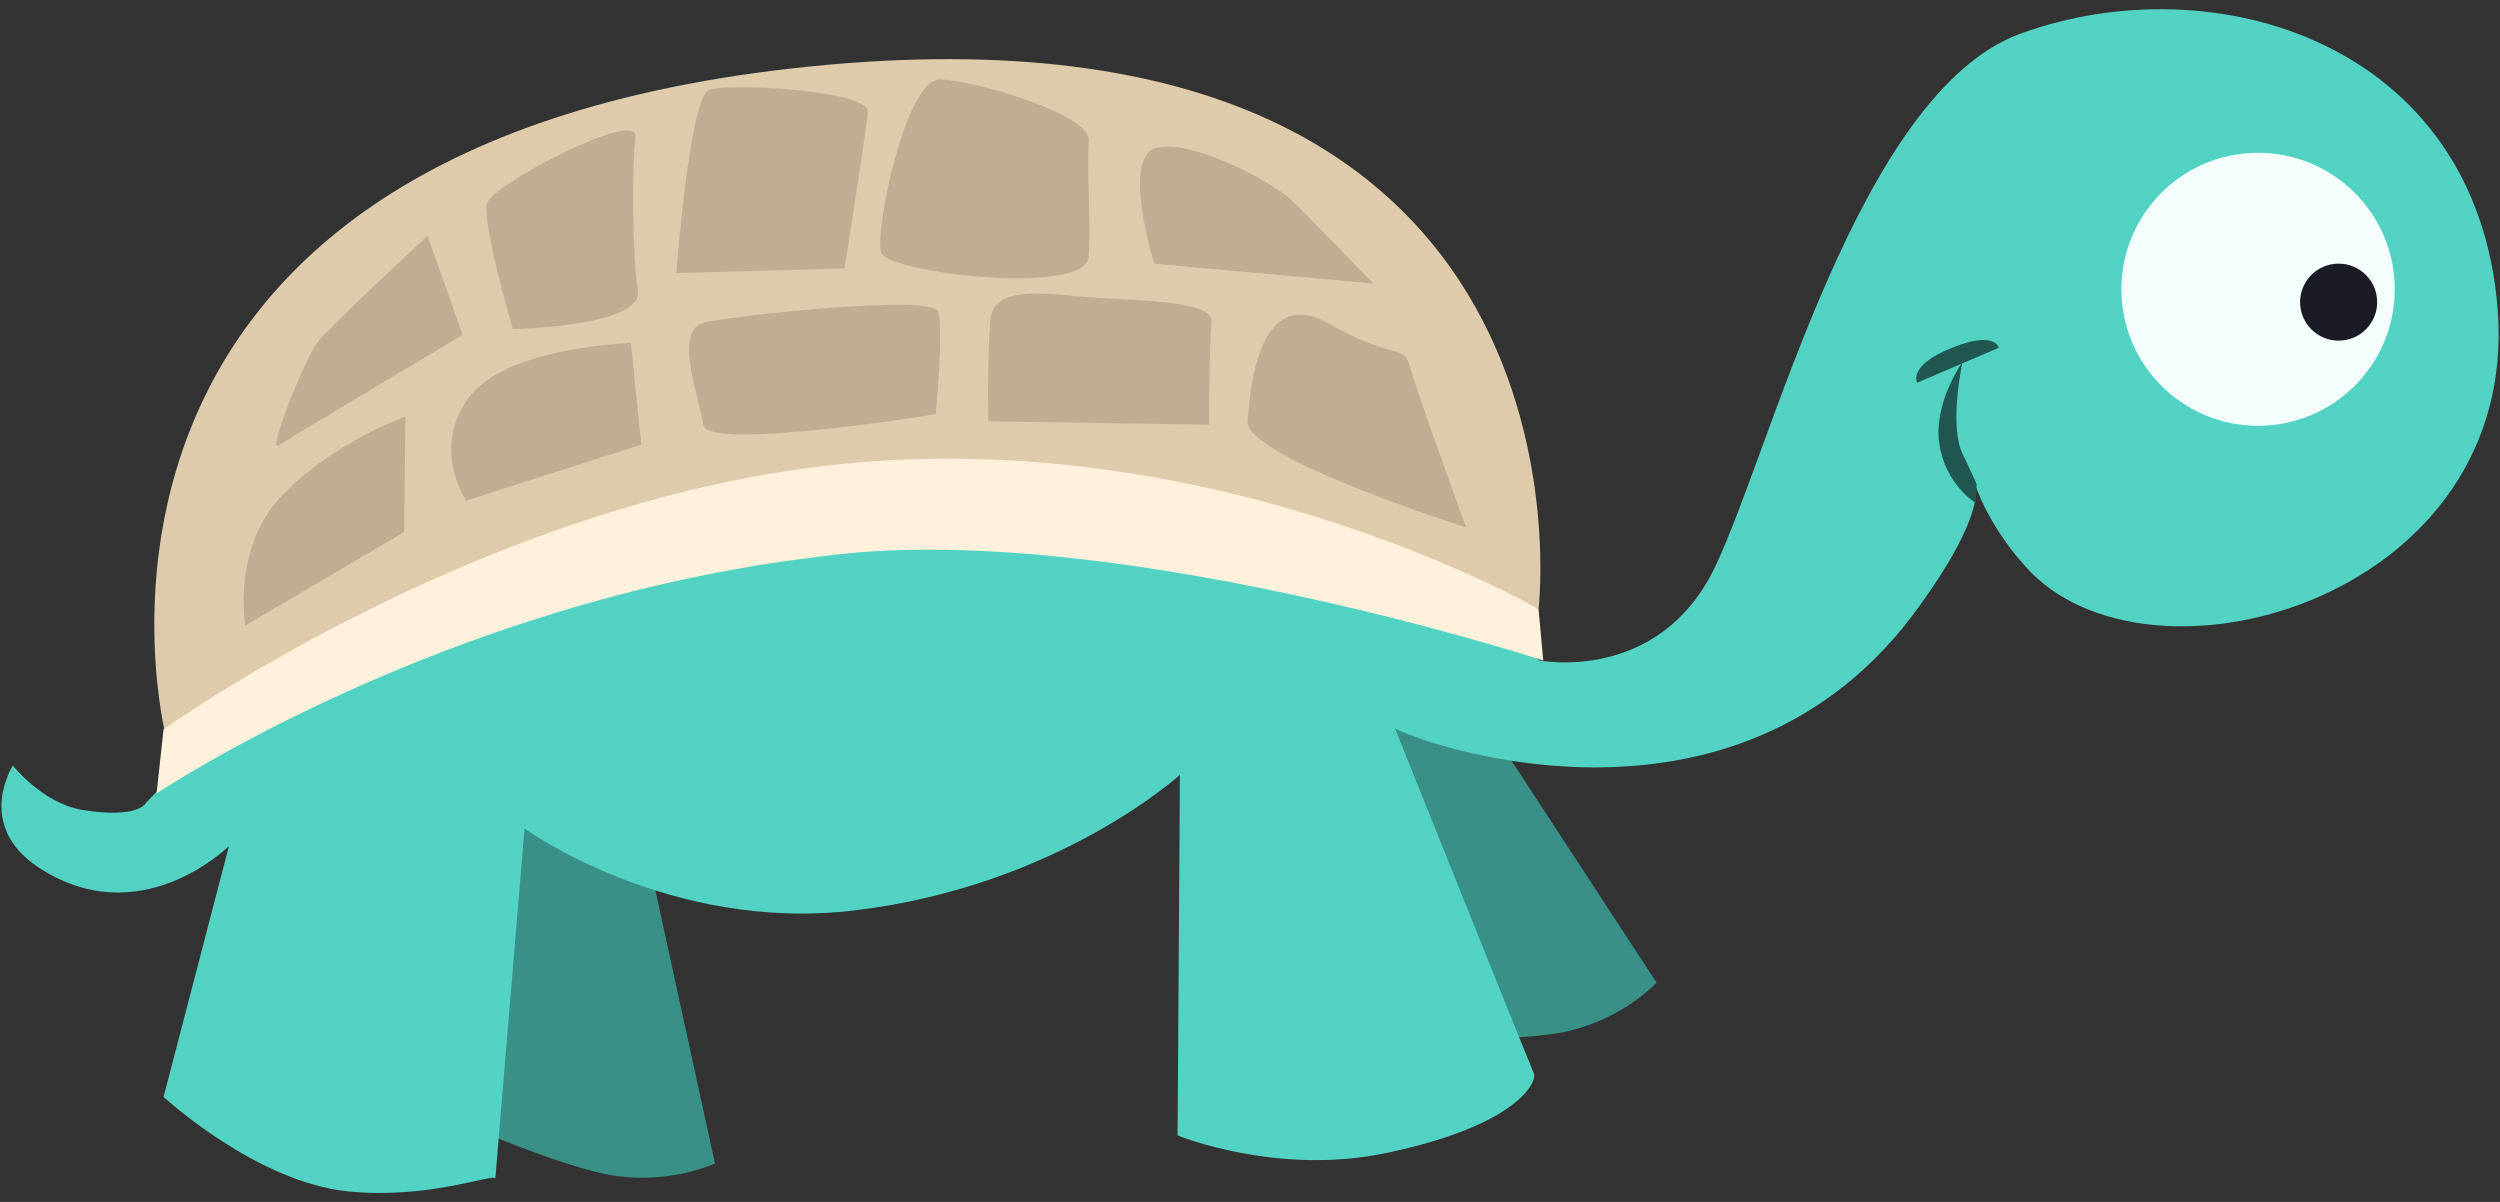 <?xml version="1.0" encoding="UTF-8" standalone="no"?>
<svg width="156px" height="75px" viewBox="0 0 156 75" version="1.1" xmlns="http://www.w3.org/2000/svg" xmlns:xlink="http://www.w3.org/1999/xlink" xmlns:sketch="http://www.bohemiancoding.com/sketch/ns">
    <rect x="0" y="0" width="156" height="75" fill="#333333" stroke="none"/>
    <!-- Generator: Sketch 3.3.2 (12043) - http://www.bohemiancoding.com/sketch -->
    <title>happy-turtle copy</title>
    <desc>Created with Sketch.</desc>
    <defs></defs>
    <g id="Page-1" stroke="none" stroke-width="1" fill="none" fill-rule="evenodd" sketch:type="MSPage">
        <g id="Group" sketch:type="MSLayerGroup" transform="translate(-262, -562)">
            <g id="happy-turtle-copy" transform="translate(262, 562)">
                <g id="Shape_18_1_" transform="translate(83.103, 43.689)" fill="#389086" sketch:type="MSShapeGroup">
                    <g id="Shape_18">
                        <path d="M9.841,1.675 L0,0.218 L2.916,21.044 C2.916,21.044 11.518,21.481 14.944,20.607 C18.37,19.733 20.265,17.621 20.265,17.621 L9.841,1.675 L9.841,1.675 Z" id="Shape"></path>
                    </g>
                </g>
                <g id="Shape_18_copy_1_" transform="translate(26.972, 48.786)" fill="#389086" sketch:type="MSShapeGroup">
                    <g id="Shape_18_copy">
                        <path d="M13.559,5.097 L4.957,0.146 L0.219,20.607 C0.219,20.607 8.092,24.175 11.591,24.612 C15.09,25.049 17.641,23.811 17.641,23.811 L13.559,5.097 L13.559,5.097 Z" id="Shape"></path>
                    </g>
                </g>
                <g id="Shape_3_1_" fill="#52D2C3" sketch:type="MSShapeGroup">
                    <g id="Shape_3">
                        <path d="M155.854,19.296 C154.542,2.694 138.213,-2.33 126.039,2.112 C115.979,5.825 110.512,28.107 107.013,35.388 C103.514,42.67 96.079,41.214 96.079,41.214 C96.079,41.214 83.759,32.184 70.783,28.689 C57.807,25.194 33.022,32.257 25.514,36.408 C18.079,40.558 9.112,50.097 9.112,50.097 C9.112,50.097 8.675,51.117 5.103,50.534 C2.624,50.097 0.802,47.767 0.802,47.767 C0.802,47.767 -1.531,51.408 2.26,54.029 C8.675,58.398 14.288,52.791 14.288,52.791 L10.206,68.447 C10.206,68.447 15.964,73.762 21.723,74.345 C26.826,74.854 30.836,73.18 30.908,73.544 L32.731,51.699 C32.731,51.699 41.77,58.252 53.434,56.796 C66.045,55.267 73.626,48.35 73.626,48.35 L73.48,70.85 C73.48,70.85 79.677,73.398 86.529,71.942 C94.839,70.194 95.933,67.427 95.714,66.99 C94.548,64.15 87.039,45.437 87.039,45.437 C87.768,46.019 108.325,53.956 119.843,37.718 C123.196,33.058 123.415,31.019 123.269,30.291 C123.196,30.073 123.123,29.927 123.123,29.927 C123.123,29.927 123.196,30 123.269,30.291 C123.561,31.165 124.581,33.495 126.768,35.752 C134.714,43.689 157.239,37.136 155.854,19.296 L155.854,19.296 Z" id="Shape"></path>
                    </g>
                </g>
                <g id="Shape_1_1_" transform="translate(9.477, 3.641)" fill="#DECBAC" sketch:type="MSShapeGroup">
                    <g id="Shape_1">
                        <path d="M41.041,0.51 C-8.602,5.534 0.875,42.306 0.875,42.306 C0.875,42.306 20.193,30.874 43.082,28.398 C65.899,25.922 86.529,34.369 86.529,34.369 C86.529,34.369 91.194,-4.587 41.041,0.51 L41.041,0.51 Z" id="Shape"></path>
                    </g>
                </g>
                <g id="Shape_2_1_" transform="translate(9.477, 28.398)" fill="#FFF1DB" sketch:type="MSShapeGroup">
                    <g id="Shape_2">
                        <path d="M86.529,9.612 C86.529,9.612 65.316,-2.694 40.458,0.874 C19.172,3.859 0.729,17.112 0.729,17.112 L0.292,21.117 C0.292,21.117 18.151,9.102 41.697,6.335 C59.338,3.859 86.821,12.816 86.821,12.816 L86.529,9.612 L86.529,9.612 Z" id="Shape"></path>
                    </g>
                </g>
                <g id="Shape_4_1_" transform="translate(77.271, 18.932)" fill="#BFAE94" sketch:type="MSShapeGroup">
                    <g id="Shape_4">
                        <path d="M10.716,3.932 C10.279,2.476 9.841,3.641 5.613,1.238 C1.312,-1.165 0.729,5.17 0.583,7.354 C0.437,9.612 14.215,13.981 14.215,13.981 C14.215,13.981 11.08,5.388 10.716,3.932 L10.716,3.932 Z" id="Shape"></path>
                    </g>
                </g>
                <g id="Shape_5_1_" transform="translate(61.234, 18.204)" fill="#BFAE94" sketch:type="MSShapeGroup">
                    <g id="Shape_5">
                        <path d="M6.123,0.291 C3.135,1.51267887e-15 0.802,-0.146 0.583,1.675 C0.364,3.495 0.437,8.083 0.437,8.083 L14.215,8.301 C14.215,8.301 14.215,3.277 14.361,1.893 C14.507,0.437 9.112,0.583 6.123,0.291 L6.123,0.291 Z" id="Shape"></path>
                    </g>
                </g>
                <g id="Shape_6_1_" transform="translate(42.28, 18.932)" fill="#BFAE94" sketch:type="MSShapeGroup">
                    <g id="Shape_6">
                        <path d="M16.256,0.51 C15.892,-0.583 3.936,0.728 1.75,1.165 C-0.364,1.602 1.385,5.898 1.604,7.573 C1.822,9.248 16.11,6.917 16.11,6.917 C16.11,6.917 16.621,1.602 16.256,0.51 L16.256,0.51 Z" id="Shape"></path>
                    </g>
                </g>
                <g id="Shape_7_1_" transform="translate(27.701, 21.117)" fill="#BFAE94" sketch:type="MSShapeGroup">
                    <g id="Shape_7">
                        <path d="M11.664,0.291 C11.664,0.291 3.864,0.51 1.531,3.714 C-0.802,6.917 1.385,10.121 1.385,10.121 L12.32,6.626 L11.664,0.291 L11.664,0.291 Z" id="Shape"></path>
                    </g>
                </g>
                <g id="Shape_8_1_" transform="translate(14.579, 25.485)" fill="#BFAE94" sketch:type="MSShapeGroup">
                    <g id="Shape_8">
                        <path d="M3.135,5.316 C-0.146,8.592 0.729,13.544 0.729,13.544 L10.643,7.718 L10.716,0.51 C10.716,0.51 6.342,2.039 3.135,5.316 L3.135,5.316 Z" id="Shape"></path>
                    </g>
                </g>
                <g id="Shape_9_1_" transform="translate(70.71, 8.738)" fill="#BFAE94" sketch:type="MSShapeGroup">
                    <g id="Shape_9">
                        <path d="M9.768,3.641 C8.529,2.549 3.499,-0.146 1.385,0.51 C-0.729,1.165 1.312,7.718 1.312,7.718 L15.017,8.956 C14.944,8.956 10.935,4.733 9.768,3.641 L9.768,3.641 Z" id="Shape"></path>
                    </g>
                </g>
                <g id="Shape_10_1_" transform="translate(54.673, 4.369)" fill="#BFAE94" sketch:type="MSShapeGroup">
                    <g id="Shape_10">
                        <path d="M13.267,4.442 C13.486,2.767 6.123,0.655 4.009,0.583 C1.822,0.51 -0.073,10.049 0.292,11.359 C0.583,12.67 13.121,14.126 13.267,11.65 C13.413,9.175 13.121,6.117 13.267,4.442 L13.267,4.442 Z" id="Shape"></path>
                    </g>
                </g>
                <g id="Shape_11_1_" transform="translate(41.551, 5.097)" fill="#BFAE94" sketch:type="MSShapeGroup">
                    <g id="Shape_11">
                        <path d="M2.697,0.51 C1.458,1.019 0.656,11.942 0.656,11.942 L11.153,11.65 C11.153,11.65 12.465,3.277 12.611,1.893 C12.684,0.51 3.864,0.073 2.697,0.51 L2.697,0.51 Z" id="Shape"></path>
                    </g>
                </g>
                <g id="Shape_12_1_" transform="translate(29.888, 8.01)" fill="#BFAE94" sketch:type="MSShapeGroup">
                    <g id="Shape_12">
                        <path d="M9.914,10.121 C9.55,7.864 9.55,2.257 9.768,0.51 C9.914,-1.238 0.875,3.495 0.51,4.66 C0.146,5.825 2.114,12.524 2.114,12.524 C2.114,12.524 10.279,12.379 9.914,10.121 L9.914,10.121 Z" id="Shape"></path>
                    </g>
                </g>
                <g id="Shape_13_1_" transform="translate(16.766, 14.563)" fill="#BFAE94" sketch:type="MSShapeGroup">
                    <g id="Shape_13">
                        <path d="M9.914,0.146 C9.914,0.146 3.864,5.752 3.062,6.772 C2.26,7.791 -0.073,13.689 0.583,13.252 C1.239,12.816 12.101,6.335 12.101,6.335 L9.914,0.146 L9.914,0.146 Z" id="Shape"></path>
                    </g>
                </g>
                <g id="Ellipse_1_1_" transform="translate(131.215, 8.01)" fill="#F4FFFD" sketch:type="MSShapeGroup">
                    <g id="Ellipse_1">
                        <path d="M10.554,18.516 C15.24,18.039 18.651,13.858 18.173,9.177 C17.696,4.497 13.51,1.09 8.825,1.567 C4.139,2.044 0.728,6.225 1.205,10.905 C1.683,15.585 5.869,18.993 10.554,18.516 L10.554,18.516 Z" id="Oval"></path>
                    </g>
                </g>
                <g id="Ellipse_1_copy_1_" transform="translate(142.879, 16.019)" fill="#1B1B25" sketch:type="MSShapeGroup">
                    <g id="Ellipse_1_copy">
                        <path d="M3.295,5.225 C4.617,5.09 5.579,3.911 5.444,2.591 C5.31,1.271 4.129,0.31 2.807,0.444 C1.486,0.579 0.524,1.758 0.658,3.078 C0.793,4.398 1.974,5.359 3.295,5.225 L3.295,5.225 Z" id="Oval"></path>
                    </g>
                </g>
                <g id="Shape_20_1_" transform="translate(119.551, 21.117)">
                    <g id="Shape_20"></g>
                </g>
                <g id="Shape_21_1_" transform="translate(119.551, 21.117)" fill="#205851" sketch:type="MSShapeGroup">
                    <g id="Shape_21" transform="translate(0.729, 1.456)">
                        <path d="M2.187,0 C2.187,0 0.364,2.549 0.729,5.097 C1.093,7.646 2.989,8.811 2.989,8.811 L3.062,7.646 C3.062,7.646 2.989,7.427 2.187,5.752 C1.312,3.932 2.187,0 2.187,0 L2.187,0 Z" id="Shape"></path>
                    </g>
                    <path d="M2.26,0.583 C-0.51,1.675 0.073,2.767 0.073,2.767 L5.176,0.583 C5.176,0.583 4.957,-0.51 2.26,0.583 L2.26,0.583 Z" id="Shape"></path>
                </g>
            </g>
        </g>
    </g>
</svg>